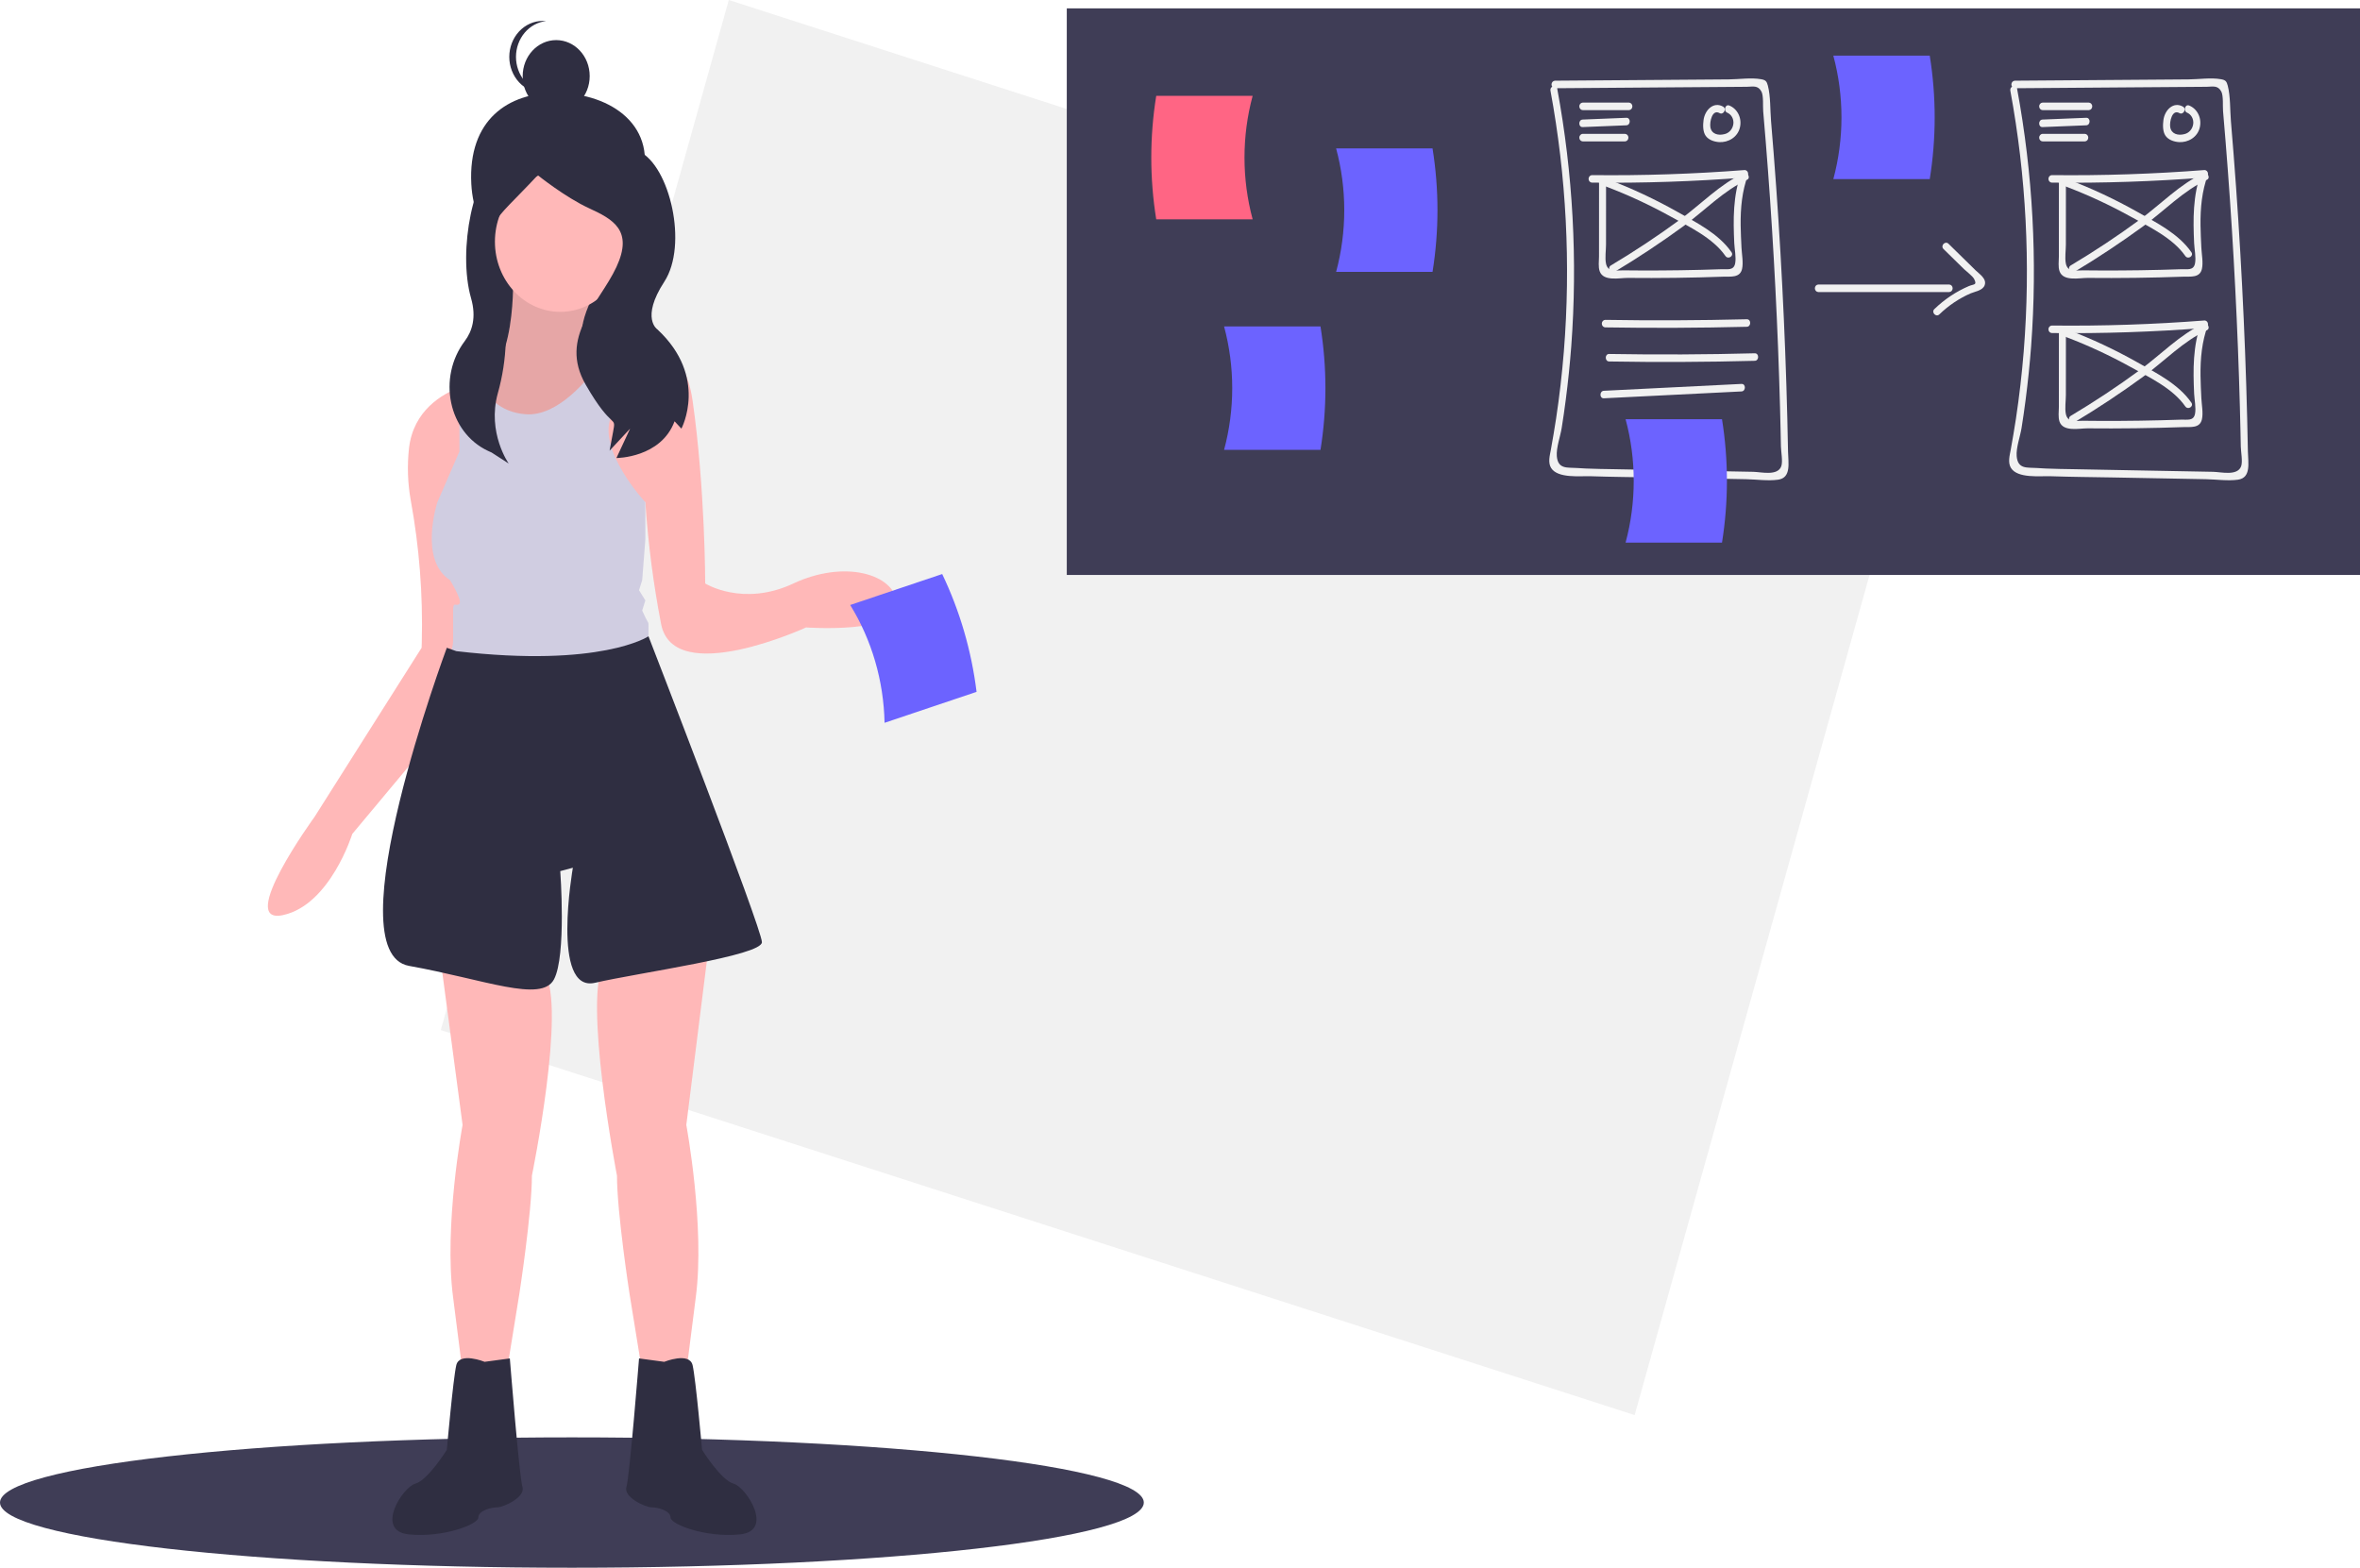 <svg width="280" height="186" viewBox="0 0 280 186" fill="none" xmlns="http://www.w3.org/2000/svg">
<g clip-path="url(#clip0)">
<path d="M228.111 45.68L86.466 0L52.296 122.211L193.941 167.89L228.111 45.68Z" fill="#F1F1F1"/>
<path d="M67.854 186C105.328 186 135.707 182.538 135.707 178.267C135.707 173.996 105.328 170.533 67.854 170.533C30.379 170.533 0 173.996 0 178.267C0 182.538 30.379 186 67.854 186Z" fill="#3F3D56"/>
<path d="M74.152 20.394H57.681V46.174H74.152V20.394Z" fill="#2F2E41"/>
<path d="M60.864 32.286C60.864 32.286 61.484 45.014 56.004 45.536C52.17 45.901 63.481 57.179 63.481 57.179L73.201 42.725C73.201 42.725 65.915 43.526 70.584 34.695L60.864 32.286Z" fill="#FFB8B8"/>
<path opacity="0.1" d="M73.201 42.726L70.13 47.295L63.48 57.179C63.48 57.179 57.928 51.641 55.922 48.202C55.169 46.908 54.914 45.912 55.645 45.617C55.649 45.615 55.653 45.614 55.657 45.615C55.761 45.572 55.871 45.546 55.983 45.537C55.99 45.536 55.996 45.535 56.003 45.534C56.322 45.505 56.636 45.429 56.936 45.308C61.412 43.512 60.863 32.286 60.863 32.286L70.584 34.696C67.469 40.588 69.676 42.194 71.49 42.607C71.888 42.697 72.293 42.742 72.7 42.744C73.008 42.747 73.201 42.726 73.201 42.726Z" fill="black"/>
<path d="M76.059 21.833C74.279 27.492 71.55 32.648 65.989 32.648C60.427 32.648 56.232 27.796 55.919 21.833C55.518 14.213 60.299 10.986 65.989 11.018C72.71 11.055 78.171 15.117 76.059 21.833Z" fill="#2F2E41"/>
<path d="M52.266 113.791L54.882 133.465C54.882 133.465 52.639 145.51 53.761 153.941L54.882 162.774H60.116L61.612 153.54C61.612 153.54 63.107 143.904 63.107 139.487C63.107 139.487 67.219 119.412 64.603 115.397L52.266 113.791Z" fill="#FFB8B8"/>
<path d="M84.043 112.587L81.426 133.465C81.426 133.465 83.669 145.51 82.547 153.941L81.426 162.774H76.192L74.696 153.54C74.696 153.54 73.201 143.904 73.201 139.487C73.201 139.487 69.089 118.208 71.706 114.193L84.043 112.587Z" fill="#FFB8B8"/>
<path d="M78.809 161.57C78.809 161.57 81.8 160.365 82.173 161.971C82.547 163.577 83.295 172.009 83.295 172.009C83.295 172.009 85.538 175.622 87.034 176.024C88.529 176.425 91.894 181.645 87.781 182.046C83.669 182.448 79.556 180.842 79.556 180.039C79.556 179.236 78.061 178.834 77.313 178.834C76.566 178.834 73.949 177.63 74.323 176.425C74.696 175.221 75.818 161.168 75.818 161.168L78.809 161.57Z" fill="#2F2E41"/>
<path d="M57.499 161.57C57.499 161.57 54.509 160.365 54.135 161.971C53.761 163.577 53.013 172.009 53.013 172.009C53.013 172.009 50.77 175.622 49.275 176.024C47.779 176.425 44.415 181.645 48.527 182.046C52.639 182.448 56.752 180.842 56.752 180.039C56.752 179.236 58.247 178.834 58.995 178.834C59.742 178.834 62.359 177.63 61.986 176.425C61.612 175.221 60.49 161.168 60.49 161.168L57.499 161.57Z" fill="#2F2E41"/>
<path d="M66.472 36.998C70.753 36.998 74.224 33.27 74.224 28.673C74.224 24.075 70.753 20.347 66.472 20.347C62.191 20.347 58.72 24.075 58.72 28.673C58.72 33.27 62.191 36.998 66.472 36.998Z" fill="#FFB8B8"/>
<path d="M95.632 74.442C95.632 74.442 79.931 81.67 78.436 74.041C77.516 69.273 76.892 64.445 76.567 59.588C76.565 59.587 76.563 59.586 76.561 59.585C76.342 59.443 68.607 54.344 70.13 47.295C70.485 45.768 71.151 44.345 72.08 43.128C72.08 43.128 72.31 42.967 72.7 42.744C73.158 42.482 73.631 42.25 74.115 42.051C76.755 40.972 81.145 40.362 82.172 47.542C83.668 57.982 83.668 69.225 83.668 69.225C83.668 69.225 88.154 72.036 94.136 69.225C100.119 66.415 106.101 68.021 106.475 71.635C106.849 75.246 95.632 74.442 95.632 74.442Z" fill="#FFB8B8"/>
<path d="M56.003 45.534L55.922 48.202L55.031 78.279L54.881 83.276L41.798 98.937C41.798 98.937 39.181 107.366 33.572 108.571C27.964 109.775 37.311 96.929 37.311 96.929L50.023 76.852L50.043 76.177C50.186 70.551 49.749 64.926 48.741 59.404C48.368 57.348 48.296 55.243 48.528 53.164C49.048 48.684 52.48 46.742 54.507 45.977C54.88 45.834 55.26 45.714 55.645 45.618C55.649 45.615 55.653 45.614 55.657 45.615C55.825 45.57 55.939 45.546 55.983 45.537C55.99 45.536 55.996 45.535 56.003 45.534Z" fill="#FFB8B8"/>
<path d="M76.941 74.442V76.049C71.49 83.202 59.426 79.823 55.031 78.279C53.998 77.916 53.388 77.655 53.388 77.655C53.612 77.152 53.739 76.606 53.762 76.049V72.438C53.762 71.233 54.133 72.036 54.507 71.635C54.881 71.233 53.388 68.824 53.388 68.824C49.65 66.415 51.893 59.588 51.893 59.588L54.507 53.565V45.977C54.88 45.834 55.26 45.714 55.645 45.618C55.649 45.615 55.653 45.614 55.657 45.615C55.762 45.572 55.872 45.546 55.983 45.537C55.99 45.536 55.996 45.535 56.003 45.534C56.322 45.505 56.636 45.429 56.936 45.308C57.637 46.861 59.16 48.904 62.359 49.148C66.189 49.443 69.82 45.008 71.49 42.608C71.888 42.697 72.294 42.742 72.7 42.744C73.158 42.482 73.631 42.25 74.115 42.051L72.454 49.55C70.983 53.497 76.376 59.38 76.561 59.585C76.563 59.586 76.565 59.587 76.567 59.588V64.005L76.193 68.824L75.819 70.028L76.567 71.233L76.193 72.438L76.567 73.241C76.941 74.041 76.941 73.642 76.941 74.442Z" fill="#D0CDE1"/>
<path d="M54.135 77.254L53.013 76.853C53.013 76.853 39.555 112.988 48.527 114.594C57.499 116.2 64.229 119.011 65.724 116.2C67.219 113.39 66.472 103.352 66.472 103.352L67.967 102.951C67.967 102.951 65.35 117.806 70.584 116.602C75.818 115.397 90.398 113.39 90.398 111.784C90.398 110.178 76.939 75.492 76.939 75.492C76.939 75.492 71.332 79.262 54.135 77.254Z" fill="#2F2E41"/>
<path d="M65.989 13.295C68.184 13.295 69.964 11.383 69.964 9.026C69.964 6.668 68.184 4.757 65.989 4.757C63.794 4.757 62.014 6.668 62.014 9.026C62.014 11.383 63.794 13.295 65.989 13.295Z" fill="#2F2E41"/>
<path d="M61.219 6.749C61.219 5.691 61.585 4.67 62.246 3.885C62.907 3.101 63.816 2.607 64.796 2.502C64.665 2.488 64.533 2.48 64.399 2.48C63.345 2.48 62.334 2.93 61.588 3.73C60.843 4.531 60.424 5.617 60.424 6.749C60.424 7.881 60.843 8.967 61.588 9.768C62.334 10.568 63.345 11.018 64.399 11.018C64.533 11.018 64.665 11.01 64.796 10.996C63.816 10.891 62.907 10.397 62.246 9.613C61.585 8.828 61.219 7.807 61.219 6.749Z" fill="#2F2E41"/>
<path d="M62.788 17.953C62.788 17.953 62.705 17.456 59.459 18.764C56.213 20.071 54.267 29.719 55.89 35.384C56.544 37.667 56.012 39.313 55.143 40.465C51.884 44.787 53.167 51.279 57.914 53.501C58.048 53.564 58.185 53.626 58.325 53.687L60.353 54.995C60.353 54.995 57.767 51.34 59.061 46.664C60.185 42.681 60.324 38.452 59.464 34.393C59.316 33.709 59.147 33.003 58.955 32.283C57.332 26.182 58.122 26.886 63.802 20.785C63.802 20.785 67.049 23.4 69.889 24.707C72.729 26.015 75.164 27.322 73.135 31.68C71.106 36.038 66.237 39.96 69.483 45.625C72.729 51.29 73.135 49.111 72.729 51.29L72.324 53.469L74.758 50.855L73.135 54.341C73.135 54.341 78.41 54.341 80.033 49.983L80.845 50.855C80.845 50.855 84.091 44.754 78.004 39.088C78.004 39.088 75.976 37.781 78.816 33.423C81.656 29.065 79.475 19.696 75.823 17.953C72.171 16.209 62.788 17.953 62.788 17.953Z" fill="#2F2E41"/>
<path d="M104.948 85.756L115.864 82.083C115.26 77.207 113.88 72.48 111.786 68.105L100.87 71.778C103.432 75.93 104.846 80.776 104.948 85.756Z" fill="#6C63FF"/>
<path d="M280 0.993H126.568V68.214H280V0.993Z" fill="#3F3D56"/>
<path d="M148.619 26.018H137.18C136.399 21.171 136.399 16.216 137.18 11.37H148.619C147.33 16.154 147.33 21.233 148.619 26.018Z" fill="#FF6584"/>
<path d="M158.522 32.257H169.962C170.742 27.411 170.742 22.456 169.962 17.609H158.522C159.811 22.394 159.811 27.473 158.522 32.257Z" fill="#6C63FF"/>
<path d="M183.956 10.768C185.835 20.935 186.37 31.335 185.545 41.663C185.328 44.352 185.019 47.029 184.616 49.695C184.432 50.908 184.223 52.114 184.008 53.32C183.885 54.011 183.627 54.872 184.031 55.522C184.82 56.789 187.52 56.459 188.71 56.5C191.186 56.586 193.666 56.6 196.143 56.647L203.594 56.786L207.182 56.854C208.404 56.877 209.743 57.08 210.956 56.912C212.552 56.691 212.163 54.896 212.139 53.562C212.091 50.926 212.026 48.289 211.942 45.654C211.613 35.208 211.007 24.779 210.124 14.365C210.011 13.037 210.082 11.447 209.748 10.163C209.614 9.643 209.48 9.493 208.955 9.4C207.752 9.186 206.318 9.411 205.101 9.42L201.031 9.451L184.481 9.574C184.373 9.578 184.271 9.627 184.196 9.71C184.121 9.794 184.079 9.905 184.079 10.021C184.079 10.136 184.121 10.247 184.196 10.331C184.271 10.414 184.373 10.463 184.481 10.467L198.047 10.365L204.016 10.321L207.271 10.296C207.941 10.291 208.566 10.074 208.986 10.864C209.251 11.365 209.142 12.616 209.193 13.198C210.004 22.534 210.591 31.889 210.957 41.261C211.048 43.603 211.125 45.946 211.189 48.289C211.215 49.266 211.239 50.242 211.261 51.219C211.274 51.804 211.286 52.39 211.297 52.976C211.309 53.581 211.541 54.765 211.337 55.32C210.901 56.504 208.959 55.995 208.01 55.977L204.698 55.915L198.075 55.791L191.451 55.666C190.356 55.646 189.26 55.637 188.165 55.587C187.802 55.57 187.439 55.552 187.076 55.524C185.996 55.441 184.834 55.715 184.706 54.113C184.627 53.124 185.13 51.76 185.287 50.771C185.465 49.654 185.626 48.534 185.771 47.411C186.043 45.314 186.259 43.209 186.42 41.098C187.181 30.875 186.621 20.589 184.758 10.531C184.654 9.968 183.853 10.206 183.956 10.768V10.768Z" fill="#F1F1F1"/>
<path d="M238.516 10.768C240.395 20.935 240.93 31.335 240.105 41.663C239.888 44.352 239.578 47.029 239.176 49.695C238.992 50.908 238.783 52.114 238.568 53.32C238.445 54.011 238.187 54.872 238.591 55.522C239.379 56.789 242.08 56.459 243.27 56.5C245.746 56.586 248.226 56.6 250.702 56.647L258.154 56.786L261.742 56.854C262.964 56.877 264.303 57.08 265.516 56.912C267.112 56.691 266.723 54.896 266.699 53.562C266.651 50.926 266.585 48.289 266.502 45.654C266.173 35.208 265.567 24.779 264.684 14.365C264.571 13.037 264.641 11.447 264.308 10.163C264.173 9.643 264.039 9.493 263.514 9.4C262.311 9.186 260.878 9.411 259.661 9.42L255.591 9.451L239.04 9.574C238.933 9.578 238.831 9.627 238.756 9.71C238.681 9.794 238.639 9.905 238.639 10.021C238.639 10.136 238.681 10.247 238.756 10.331C238.831 10.414 238.933 10.463 239.04 10.467L252.606 10.365L258.575 10.321L261.831 10.296C262.5 10.291 263.126 10.074 263.545 10.864C263.811 11.365 263.702 12.616 263.753 13.198C264.563 22.534 265.151 31.889 265.517 41.261C265.608 43.603 265.685 45.946 265.749 48.289C265.775 49.266 265.799 50.242 265.821 51.219C265.834 51.804 265.846 52.39 265.857 52.976C265.868 53.581 266.101 54.765 265.897 55.32C265.461 56.504 263.519 55.995 262.569 55.977L259.258 55.915L252.634 55.791L246.011 55.666C244.916 55.646 243.819 55.637 242.725 55.587C242.362 55.57 241.998 55.552 241.636 55.524C240.556 55.441 239.394 55.715 239.266 54.113C239.186 53.124 239.69 51.76 239.847 50.771C240.025 49.654 240.186 48.534 240.331 47.411C240.603 45.314 240.819 43.209 240.98 41.098C241.741 30.875 241.181 20.589 239.317 10.531C239.214 9.968 238.413 10.206 238.516 10.768V10.768Z" fill="#F1F1F1"/>
<path d="M187.777 13.065H193.272C193.38 13.061 193.482 13.012 193.557 12.929C193.631 12.846 193.673 12.734 193.673 12.619C193.673 12.503 193.631 12.392 193.557 12.309C193.482 12.225 193.38 12.177 193.272 12.172H187.777C187.669 12.177 187.567 12.225 187.492 12.309C187.417 12.392 187.375 12.503 187.375 12.619C187.375 12.734 187.417 12.846 187.492 12.929C187.567 13.012 187.669 13.061 187.777 13.065Z" fill="#F1F1F1"/>
<path d="M187.776 15.078L192.956 14.867C193.489 14.846 193.492 13.953 192.956 13.975L187.776 14.185C187.243 14.207 187.241 15.1 187.776 15.078Z" fill="#F1F1F1"/>
<path d="M187.777 16.775H192.801C192.909 16.771 193.011 16.722 193.086 16.639C193.16 16.555 193.202 16.444 193.202 16.328C193.202 16.213 193.16 16.102 193.086 16.018C193.011 15.935 192.909 15.886 192.801 15.882H187.777C187.669 15.886 187.567 15.935 187.492 16.018C187.417 16.102 187.375 16.213 187.375 16.328C187.375 16.444 187.417 16.555 187.492 16.639C187.567 16.722 187.669 16.771 187.777 16.775Z" fill="#F1F1F1"/>
<path d="M204.427 12.646C203.299 12.014 202.275 13.053 202.117 14.24C202.039 14.821 202.022 15.614 202.367 16.108C202.718 16.611 203.395 16.822 203.956 16.86C205.029 16.931 206.17 16.288 206.434 15.109C206.558 14.585 206.498 14.03 206.264 13.552C206.03 13.073 205.639 12.705 205.167 12.518C204.661 12.329 204.443 13.191 204.946 13.378C205.179 13.482 205.375 13.665 205.503 13.898C205.631 14.132 205.685 14.404 205.657 14.674C205.624 14.983 205.498 15.273 205.297 15.499C205.097 15.725 204.833 15.874 204.547 15.925C203.861 16.094 203.057 15.912 202.925 15.081C202.826 14.46 203.14 12.93 204.007 13.416C204.481 13.682 204.901 12.912 204.427 12.646V12.646Z" fill="#F1F1F1"/>
<path d="M242.337 13.065H247.832C247.94 13.061 248.042 13.012 248.117 12.929C248.191 12.846 248.233 12.734 248.233 12.619C248.233 12.503 248.191 12.392 248.117 12.309C248.042 12.225 247.94 12.177 247.832 12.172H242.337C242.229 12.177 242.127 12.225 242.052 12.309C241.977 12.392 241.935 12.503 241.935 12.619C241.935 12.734 241.977 12.846 242.052 12.929C242.127 13.012 242.229 13.061 242.337 13.065Z" fill="#F1F1F1"/>
<path d="M242.336 15.078L247.516 14.867C248.049 14.846 248.052 13.953 247.516 13.975L242.336 14.185C241.803 14.207 241.801 15.1 242.336 15.078Z" fill="#F1F1F1"/>
<path d="M242.337 16.775H247.361C247.469 16.771 247.571 16.722 247.646 16.639C247.72 16.555 247.762 16.444 247.762 16.328C247.762 16.213 247.72 16.102 247.646 16.018C247.571 15.935 247.469 15.886 247.361 15.882H242.337C242.229 15.886 242.127 15.935 242.052 16.018C241.977 16.102 241.935 16.213 241.935 16.328C241.935 16.444 241.977 16.555 242.052 16.639C242.127 16.722 242.229 16.771 242.337 16.775Z" fill="#F1F1F1"/>
<path d="M258.987 12.646C257.859 12.014 256.835 13.053 256.677 14.24C256.599 14.821 256.582 15.614 256.927 16.108C257.278 16.611 257.955 16.822 258.517 16.86C259.589 16.931 260.73 16.288 260.994 15.109C261.118 14.585 261.058 14.03 260.824 13.552C260.59 13.073 260.199 12.705 259.727 12.518C259.221 12.329 259.003 13.191 259.506 13.378C259.74 13.482 259.935 13.665 260.063 13.898C260.191 14.132 260.245 14.404 260.217 14.674C260.184 14.983 260.058 15.273 259.857 15.499C259.657 15.725 259.394 15.874 259.107 15.925C258.421 16.094 257.617 15.912 257.485 15.081C257.386 14.46 257.7 12.93 258.567 13.416C259.041 13.682 259.462 12.912 258.987 12.646V12.646Z" fill="#F1F1F1"/>
<path d="M188.876 21.668C194.92 21.736 200.959 21.536 206.991 21.067L206.59 20.502C205.603 23.189 205.63 26.021 205.761 28.864C205.794 29.576 206.002 30.536 205.867 31.242C205.698 32.129 204.957 31.917 204.219 31.942C202.595 31.999 200.97 32.039 199.345 32.064C197.811 32.087 196.276 32.096 194.741 32.091C194.019 32.089 193.297 32.083 192.574 32.075C191.726 32.065 190.762 32.329 190.543 31.274C190.403 30.598 190.544 29.709 190.545 29.014L190.546 26.472L190.549 21.388C190.546 21.272 190.5 21.163 190.423 21.082C190.345 21.002 190.242 20.957 190.134 20.957C190.026 20.957 189.923 21.002 189.845 21.082C189.768 21.163 189.722 21.272 189.718 21.388L189.715 27.602L189.713 30.427C189.712 30.988 189.604 31.666 189.799 32.198C190.248 33.423 192.187 32.964 193.116 32.973C195.012 32.992 196.908 32.989 198.804 32.964C200.7 32.939 202.595 32.893 204.49 32.825C205.306 32.796 206.436 32.995 206.684 31.914C206.857 31.156 206.655 30.168 206.618 29.394C206.576 28.511 206.53 27.628 206.519 26.744C206.493 24.68 206.682 22.671 207.392 20.739C207.408 20.673 207.41 20.603 207.398 20.536C207.386 20.469 207.359 20.405 207.321 20.351C207.282 20.296 207.232 20.252 207.175 20.221C207.118 20.191 207.055 20.175 206.991 20.174C200.962 20.643 194.923 20.844 188.876 20.776C188.768 20.78 188.666 20.828 188.591 20.912C188.516 20.995 188.474 21.106 188.474 21.222C188.474 21.337 188.516 21.449 188.591 21.532C188.666 21.615 188.768 21.664 188.876 21.668L188.876 21.668Z" fill="#F1F1F1"/>
<path d="M190.598 22.153C193.186 23.136 195.708 24.306 198.149 25.655C200.339 26.87 203.205 28.198 204.712 30.37C205.028 30.825 205.75 30.381 205.43 29.919C203.891 27.701 201.242 26.396 199.016 25.135C196.373 23.646 193.634 22.361 190.819 21.292C190.314 21.099 190.097 21.961 190.598 22.153Z" fill="#F1F1F1"/>
<path d="M206.85 20.564C204.104 21.825 201.778 24.254 199.325 26.054C196.669 28.003 193.934 29.816 191.12 31.494C190.653 31.774 191.071 32.545 191.539 32.265C194.347 30.581 197.082 28.767 199.744 26.825C202.197 25.025 204.524 22.595 207.269 21.334C207.759 21.109 207.337 20.34 206.85 20.564V20.564Z" fill="#F1F1F1"/>
<path d="M243.435 21.668C249.48 21.736 255.519 21.536 261.551 21.067L261.15 20.502C260.163 23.189 260.19 26.021 260.321 28.864C260.354 29.576 260.562 30.536 260.427 31.242C260.258 32.129 259.517 31.917 258.779 31.942C257.155 31.999 255.53 32.039 253.905 32.064C252.371 32.087 250.836 32.096 249.301 32.091C248.579 32.089 247.856 32.083 247.134 32.075C246.286 32.065 245.322 32.329 245.103 31.274C244.963 30.598 245.104 29.709 245.104 29.014L245.106 26.472L245.109 21.388C245.105 21.272 245.06 21.163 244.982 21.082C244.905 21.002 244.801 20.957 244.694 20.957C244.586 20.957 244.482 21.002 244.405 21.082C244.327 21.163 244.282 21.272 244.278 21.388L244.274 27.602L244.273 30.427C244.272 30.988 244.164 31.666 244.359 32.198C244.807 33.423 246.746 32.964 247.676 32.973C249.572 32.992 251.468 32.989 253.364 32.964C255.259 32.939 257.155 32.893 259.05 32.825C259.866 32.796 260.996 32.995 261.243 31.914C261.417 31.156 261.215 30.168 261.178 29.394C261.135 28.511 261.09 27.628 261.079 26.744C261.053 24.68 261.242 22.671 261.951 20.739C261.968 20.673 261.97 20.603 261.958 20.536C261.946 20.469 261.919 20.405 261.88 20.351C261.842 20.296 261.792 20.252 261.735 20.221C261.678 20.191 261.615 20.175 261.551 20.174C255.522 20.643 249.483 20.844 243.435 20.776C243.328 20.78 243.226 20.828 243.151 20.912C243.076 20.995 243.034 21.106 243.034 21.222C243.034 21.337 243.076 21.449 243.151 21.532C243.226 21.615 243.328 21.664 243.435 21.668L243.435 21.668Z" fill="#F1F1F1"/>
<path d="M245.158 22.153C247.746 23.136 250.268 24.306 252.709 25.655C254.899 26.87 257.765 28.198 259.272 30.37C259.588 30.825 260.31 30.381 259.99 29.919C258.451 27.701 255.802 26.396 253.576 25.135C250.933 23.646 248.194 22.361 245.379 21.292C244.875 21.099 244.657 21.961 245.158 22.153Z" fill="#F1F1F1"/>
<path d="M261.41 20.564C258.664 21.825 256.338 24.254 253.884 26.054C251.229 28.003 248.494 29.816 245.68 31.494C245.213 31.774 245.631 32.545 246.099 32.265C248.907 30.581 251.642 28.767 254.304 26.825C256.757 25.025 259.084 22.595 261.829 21.334C262.319 21.109 261.896 20.34 261.41 20.564V20.564Z" fill="#F1F1F1"/>
<path d="M243.435 39.514C249.48 39.583 255.519 39.382 261.551 38.913L261.15 38.348C260.163 41.035 260.19 43.867 260.321 46.71C260.354 47.422 260.562 48.383 260.427 49.088C260.258 49.975 259.517 49.763 258.779 49.789C257.155 49.845 255.53 49.886 253.905 49.91C252.371 49.933 250.836 49.943 249.301 49.938C248.579 49.935 247.856 49.93 247.134 49.921C246.286 49.911 245.322 50.175 245.103 49.12C244.963 48.445 245.104 47.556 245.104 46.861L245.106 44.319L245.109 39.234C245.105 39.119 245.06 39.009 244.982 38.929C244.905 38.848 244.801 38.803 244.694 38.803C244.586 38.803 244.482 38.848 244.405 38.929C244.327 39.009 244.282 39.119 244.278 39.234L244.274 45.448L244.273 48.273C244.272 48.834 244.164 49.512 244.359 50.045C244.807 51.27 246.746 50.81 247.676 50.819C249.572 50.838 251.468 50.835 253.364 50.81C255.259 50.785 257.155 50.739 259.05 50.672C259.866 50.642 260.996 50.842 261.243 49.76C261.417 49.002 261.215 48.014 261.178 47.24C261.135 46.357 261.09 45.474 261.079 44.59C261.053 42.526 261.242 40.517 261.951 38.586C261.968 38.519 261.97 38.45 261.958 38.383C261.946 38.315 261.919 38.252 261.88 38.197C261.842 38.143 261.792 38.098 261.735 38.068C261.678 38.037 261.615 38.021 261.551 38.021C255.522 38.49 249.483 38.69 243.435 38.622C243.328 38.626 243.226 38.675 243.151 38.758C243.076 38.841 243.034 38.952 243.034 39.068C243.034 39.184 243.076 39.295 243.151 39.378C243.226 39.462 243.328 39.51 243.435 39.514H243.435Z" fill="#F1F1F1"/>
<path d="M245.158 39.999C247.746 40.983 250.268 42.153 252.709 43.501C254.899 44.716 257.765 46.044 259.272 48.216C259.588 48.671 260.31 48.227 259.99 47.766C258.451 45.548 255.802 44.242 253.576 42.982C250.933 41.492 248.194 40.208 245.379 39.139C244.875 38.946 244.657 39.808 245.158 39.999Z" fill="#F1F1F1"/>
<path d="M261.41 38.41C258.664 39.671 256.338 42.1 253.884 43.901C251.229 45.849 248.494 47.662 245.68 49.34C245.213 49.62 245.631 50.392 246.099 50.111C248.907 48.427 251.642 46.614 254.304 44.671C256.757 42.871 259.084 40.441 261.829 39.181C262.319 38.956 261.896 38.187 261.41 38.41Z" fill="#F1F1F1"/>
<path d="M190.446 38.842C196.047 38.933 201.648 38.909 207.248 38.77C207.782 38.757 207.784 37.864 207.248 37.877C201.648 38.017 196.047 38.041 190.446 37.949C190.339 37.953 190.236 38.002 190.162 38.085C190.087 38.169 190.045 38.28 190.045 38.396C190.045 38.511 190.087 38.623 190.162 38.706C190.236 38.789 190.339 38.838 190.446 38.842Z" fill="#F1F1F1"/>
<path d="M190.917 42.887C196.675 42.986 202.433 42.959 208.19 42.808C208.724 42.794 208.726 41.901 208.19 41.915C202.433 42.067 196.676 42.094 190.917 41.995C190.382 41.986 190.382 42.878 190.917 42.887Z" fill="#F1F1F1"/>
<path d="M190.287 47.255L206.618 46.441C207.15 46.414 207.153 45.522 206.618 45.549L190.287 46.363C189.755 46.39 189.752 47.282 190.287 47.255Z" fill="#F1F1F1"/>
<path d="M215.725 34.649H231.269C231.377 34.645 231.479 34.596 231.554 34.513C231.629 34.43 231.671 34.319 231.671 34.203C231.671 34.087 231.629 33.976 231.554 33.893C231.479 33.809 231.377 33.761 231.269 33.757H215.725C215.617 33.761 215.515 33.809 215.44 33.893C215.366 33.976 215.324 34.087 215.324 34.203C215.324 34.319 215.366 34.43 215.44 34.513C215.515 34.596 215.617 34.645 215.725 34.649Z" fill="#F1F1F1"/>
<path d="M230.588 29.547L233.017 31.928C233.295 32.2 234.059 32.763 234.231 33.119C234.588 33.855 234.205 33.687 233.593 33.942C232.091 34.584 230.706 35.507 229.504 36.669C229.102 37.049 229.692 37.678 230.092 37.3C231.188 36.241 232.448 35.396 233.814 34.802C234.304 34.594 235.233 34.472 235.466 33.845C235.751 33.078 234.844 32.512 234.414 32.091L231.176 28.917C230.782 28.53 230.192 29.159 230.588 29.547V29.547Z" fill="#F1F1F1"/>
<path d="M192.865 64.381H204.304C205.084 59.534 205.084 54.579 204.304 49.733H192.865C194.153 54.517 194.153 59.596 192.865 64.381Z" fill="#6C63FF"/>
<path d="M145.229 53.375H156.668C157.448 48.529 157.448 43.574 156.668 38.727H145.229C146.517 43.512 146.517 48.591 145.229 53.375Z" fill="#6C63FF"/>
<path d="M217.513 21.252H228.953C229.733 16.405 229.733 11.451 228.953 6.604H217.513C218.802 11.389 218.802 16.468 217.513 21.252Z" fill="#6C63FF"/>
</g>
<defs>
<clipPath id="clip0">
<rect width="280" height="186" fill="white"/>
</clipPath>
</defs>
</svg>
